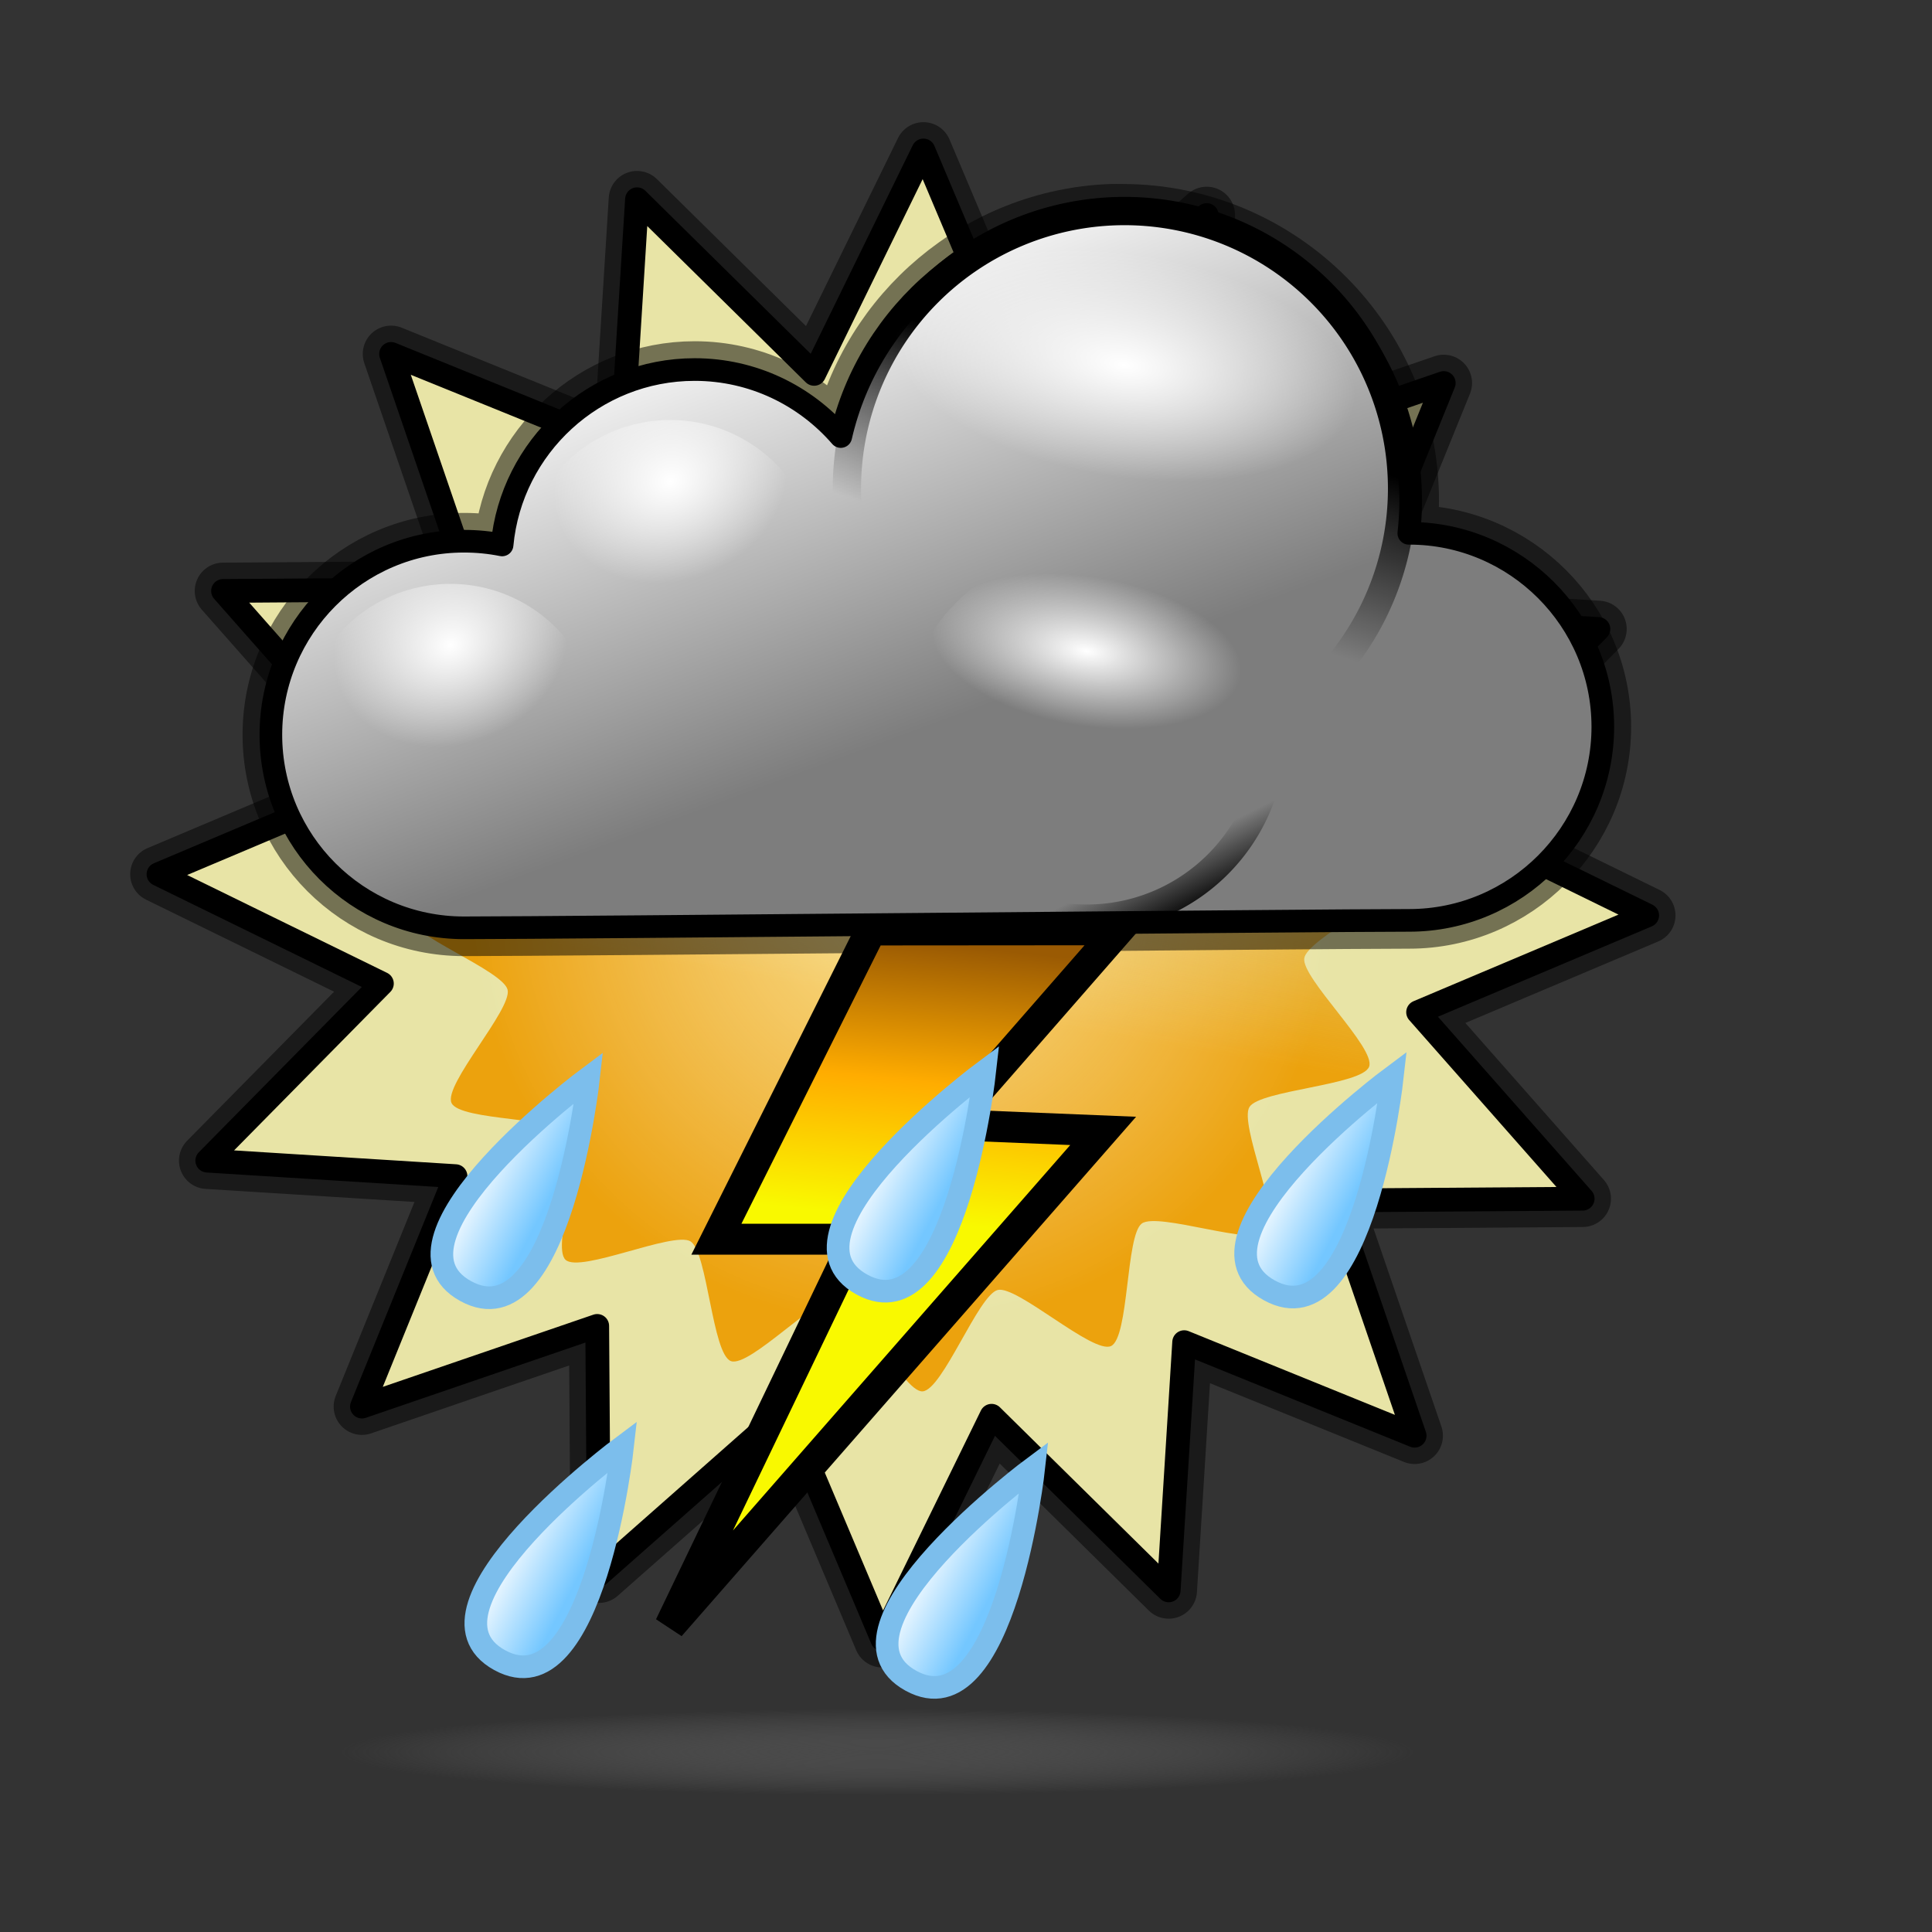 <?xml version="1.0" encoding="UTF-8" standalone="no"?>
<!-- Created with Inkscape (http://www.inkscape.org/) -->
<svg
   xmlns:dc="http://purl.org/dc/elements/1.1/"
   xmlns:cc="http://web.resource.org/cc/"
   xmlns:rdf="http://www.w3.org/1999/02/22-rdf-syntax-ns#"
   xmlns:svg="http://www.w3.org/2000/svg"
   xmlns="http://www.w3.org/2000/svg"
   xmlns:xlink="http://www.w3.org/1999/xlink"
   xmlns:sodipodi="http://inkscape.sourceforge.net/DTD/sodipodi-0.dtd"
   xmlns:inkscape="http://www.inkscape.org/namespaces/inkscape"
   width="128pt"
   height="128pt"
   id="svg2"
   sodipodi:version="0.32"
   inkscape:version="0.43"
   version="1.0"
   sodipodi:docbase="/usr/share/icons/Rongeur/scalable/weather"
   sodipodi:docname="37.svg">
  <rect width="100%" height="100%" fill="#333333" stroke="none"/>
  <defs
     id="defs4">
    <linearGradient
       id="linearGradient4848">
      <stop
         id="stop4850"
         offset="0"
         style="stop-color:#fffcc6;stop-opacity:1;" />
      <stop
         id="stop4852"
         offset="1"
         style="stop-color:#ffffff;stop-opacity:0;" />
    </linearGradient>
    <radialGradient
       inkscape:collect="always"
       xlink:href="#linearGradient4848"
       id="radialGradient23366"
       gradientUnits="userSpaceOnUse"
       cx="63.135"
       cy="80.198"
       fx="63.135"
       fy="80.198"
       r="27.274" />
    <linearGradient
       id="linearGradient3082">
      <stop
         style="stop-color:#eca20d;stop-opacity:1;"
         offset="0"
         id="stop3084" />
      <stop
         style="stop-color:#dfb646;stop-opacity:0.161;"
         offset="1"
         id="stop3086" />
    </linearGradient>
    <linearGradient
       inkscape:collect="always"
       xlink:href="#linearGradient3082"
       id="linearGradient23364"
       gradientUnits="userSpaceOnUse"
       gradientTransform="matrix(0.919,0,0,0.919,-99.809,7.418)"
       x1="176.111"
       y1="85.884"
       x2="180.779"
       y2="57.897" />
    <linearGradient
       id="linearGradient2226">
      <stop
         id="stop2228"
         offset="0"
         style="stop-color:#ebebeb;stop-opacity:1;" />
      <stop
         id="stop1646"
         offset="1"
         style="stop-color:#000000;stop-opacity:1;" />
    </linearGradient>
    <radialGradient
       inkscape:collect="always"
       xlink:href="#linearGradient2226"
       id="radialGradient1416"
       gradientUnits="userSpaceOnUse"
       gradientTransform="matrix(1.581,-0.268,0.296,1.748,-133.445,-19.954)"
       cx="177.079"
       cy="104.107"
       fx="177.079"
       fy="104.107"
       r="51.56" />
    <linearGradient
       inkscape:collect="always"
       id="linearGradient9359">
      <stop
         style="stop-color:#ffffff;stop-opacity:1"
         offset="0"
         id="stop9361" />
      <stop
         style="stop-color:#74c7ff;stop-opacity:1"
         offset="1"
         id="stop9363" />
    </linearGradient>
    <linearGradient
       id="linearGradient3157">
      <stop
         style="stop-color:#f9f900;stop-opacity:1;"
         offset="0"
         id="stop3159" />
      <stop
         id="stop5784"
         offset="0.5"
         style="stop-color:#ffac00;stop-opacity:1;" />
      <stop
         style="stop-color:#9a5a03;stop-opacity:1;"
         offset="1"
         id="stop3161" />
    </linearGradient>
    <radialGradient
       inkscape:collect="always"
       xlink:href="#linearGradient2489"
       id="radialGradient3370"
       cx="79.591"
       cy="150.384"
       fx="79.591"
       fy="150.384"
       r="46.036"
       gradientTransform="matrix(1,0,0,5.777778e-2,-8.557607e-16,141.695)"
       gradientUnits="userSpaceOnUse" />
    <linearGradient
       inkscape:collect="always"
       id="linearGradient16625">
      <stop
         style="stop-color:#000000;stop-opacity:1;"
         offset="0"
         id="stop16627" />
      <stop
         style="stop-color:#000000;stop-opacity:0;"
         offset="1"
         id="stop16629" />
    </linearGradient>
    <linearGradient
       id="linearGradient2228">
      <stop
         style="stop-color:#ffffff;stop-opacity:1;"
         offset="0"
         id="stop2230" />
      <stop
         style="stop-color:#ffffff;stop-opacity:0;"
         offset="1"
         id="stop2232" />
    </linearGradient>
    <linearGradient
       id="linearGradient7594">
      <stop
         id="stop7596"
         offset="0"
         style="stop-color:#7d7d7d;stop-opacity:1;" />
      <stop
         id="stop7598"
         offset="1"
         style="stop-color:#ffffff;stop-opacity:1;" />
    </linearGradient>
    <linearGradient
       id="linearGradient2489">
      <stop
         id="stop2491"
         offset="0"
         style="stop-color:#494949;stop-opacity:1;" />
      <stop
         id="stop2493"
         offset="1"
         style="stop-color:#696969;stop-opacity:0;" />
    </linearGradient>
    <radialGradient
       inkscape:collect="always"
       xlink:href="#linearGradient2228"
       id="radialGradient39617"
       gradientUnits="userSpaceOnUse"
       gradientTransform="matrix(0.785,0.127,-6.054325e-2,0.375,24.31,14.372)"
       cx="104.583"
       cy="44.728"
       fx="104.583"
       fy="44.728"
       r="18.441" />
    <linearGradient
       inkscape:collect="always"
       xlink:href="#linearGradient16625"
       id="linearGradient39619"
       gradientUnits="userSpaceOnUse"
       x1="106.518"
       y1="72.75"
       x2="103.734"
       y2="67.183" />
    <radialGradient
       inkscape:collect="always"
       xlink:href="#linearGradient2228"
       id="radialGradient39621"
       gradientUnits="userSpaceOnUse"
       gradientTransform="matrix(0.706,-0.261,0.218,0.59,20.165,45.342)"
       cx="105.749"
       cy="40.955"
       fx="105.749"
       fy="40.955"
       r="18.441" />
    <radialGradient
       inkscape:collect="always"
       xlink:href="#linearGradient2228"
       id="radialGradient39623"
       gradientUnits="userSpaceOnUse"
       gradientTransform="matrix(0.706,-0.261,0.218,0.59,20.165,45.342)"
       cx="105.749"
       cy="40.955"
       fx="105.749"
       fy="40.955"
       r="18.441" />
    <radialGradient
       inkscape:collect="always"
       xlink:href="#linearGradient2228"
       id="radialGradient41387"
       gradientUnits="userSpaceOnUse"
       gradientTransform="matrix(0.785,0.127,-6.054325e-2,0.375,24.31,14.372)"
       cx="104.583"
       cy="44.728"
       fx="104.583"
       fy="44.728"
       r="18.441" />
    <linearGradient
       inkscape:collect="always"
       xlink:href="#linearGradient16625"
       id="linearGradient41389"
       gradientUnits="userSpaceOnUse"
       x1="105.985"
       y1="46.65"
       x2="102.329"
       y2="57.903" />
    <linearGradient
       inkscape:collect="always"
       xlink:href="#linearGradient3157"
       id="linearGradient3163"
       x1="-40.016"
       y1="89.613"
       x2="-38.175"
       y2="71.812"
       gradientUnits="userSpaceOnUse"
       gradientTransform="matrix(1.367,0,0,1.367,133.688,-14.899)" />
    <linearGradient
       inkscape:collect="always"
       xlink:href="#linearGradient9359"
       id="linearGradient9365"
       x1="-117.718"
       y1="107.416"
       x2="-111.352"
       y2="110.743"
       gradientUnits="userSpaceOnUse"
       gradientTransform="translate(230.183,-3.579)" />
    <linearGradient
       inkscape:collect="always"
       xlink:href="#linearGradient9359"
       id="linearGradient9369"
       gradientUnits="userSpaceOnUse"
       x1="-117.718"
       y1="107.416"
       x2="-111.352"
       y2="110.743"
       gradientTransform="translate(198.516,30.904)" />
    <linearGradient
       inkscape:collect="always"
       xlink:href="#linearGradient9359"
       id="linearGradient9373"
       gradientUnits="userSpaceOnUse"
       gradientTransform="translate(162.183,29.082)"
       x1="-117.718"
       y1="107.416"
       x2="-111.352"
       y2="110.743" />
    <linearGradient
       inkscape:collect="always"
       xlink:href="#linearGradient9359"
       id="linearGradient9377"
       gradientUnits="userSpaceOnUse"
       gradientTransform="translate(194.183,-4.096)"
       x1="-117.718"
       y1="107.416"
       x2="-111.352"
       y2="110.743" />
    <linearGradient
       inkscape:collect="always"
       xlink:href="#linearGradient9359"
       id="linearGradient9381"
       gradientUnits="userSpaceOnUse"
       gradientTransform="translate(159.183,-3.518)"
       x1="-117.718"
       y1="107.416"
       x2="-111.352"
       y2="110.743" />
    <linearGradient
       inkscape:collect="always"
       xlink:href="#linearGradient7594"
       id="linearGradient1363"
       gradientUnits="userSpaceOnUse"
       gradientTransform="matrix(1.315,0,0,1.315,-39.566,-36.727)"
       x1="82.245"
       y1="80.539"
       x2="71.049"
       y2="50.258" />
  </defs>
  <sodipodi:namedview
     id="base"
     pagecolor="#ffffff"
     bordercolor="#666666"
     borderopacity="1.0"
     inkscape:pageopacity="0.0"
     inkscape:pageshadow="2"
     inkscape:zoom="1.221875"
     inkscape:cx="-129.86677"
     inkscape:cy="74.929157"
     inkscape:document-units="px"
     inkscape:current-layer="layer1"
     showgrid="true"
     inkscape:window-width="844"
     inkscape:window-height="542"
     inkscape:window-x="155"
     inkscape:window-y="21" />
  <g
     inkscape:label="Calque 1"
     inkscape:groupmode="layer"
     id="layer1">
    <g
       id="g33271">
      <path
         sodipodi:type="star"
         style="color:#000000;fill:#000000;fill-opacity:0.498;fill-rule:evenodd;stroke:#000000;stroke-width:2.352;stroke-linecap:round;stroke-linejoin:round;marker:none;marker-start:none;marker-mid:none;marker-end:none;stroke-miterlimit:4;stroke-dasharray:none;stroke-dashoffset:0;stroke-opacity:0.498;visibility:visible;display:inline;overflow:visible"
         id="path31523"
         sodipodi:sides="16"
         sodipodi:cx="62.124382"
         sodipodi:cy="79.692871"
         sodipodi:r1="21.958059"
         sodipodi:r2="30.939734"
         sodipodi:arg1="2.1874979"
         sodipodi:arg2="2.3838474"
         inkscape:flatsided="false"
         inkscape:rounded="0"
         inkscape:randomized="0"
         d="M 49.425,97.606 L 39.65,100.957 L 43.537,91.383 L 33.223,90.738 L 40.478,83.38 L 31.196,78.837 L 40.715,74.815 L 33.878,67.067 L 44.211,66.993 L 40.86,57.219 L 50.435,61.105 L 51.079,50.792 L 58.438,58.047 L 62.98,48.765 L 67.002,58.283 L 74.75,51.447 L 74.824,61.78 L 84.599,58.428 L 80.712,68.003 L 91.025,68.648 L 83.771,76.006 L 93.052,80.548 L 83.534,84.57 L 90.371,92.319 L 80.038,92.392 L 83.389,102.167 L 73.814,98.281 L 73.17,108.594 L 65.811,101.339 L 61.269,110.621 L 57.247,101.102 L 49.498,107.939 L 49.425,97.606 z "
         transform="matrix(2.126,0,0,2.126,-52.322,-90.382)" />
      <path
         transform="matrix(2.126,0,0,2.126,-52.322,-90.382)"
         d="M 49.425,97.606 L 39.65,100.957 L 43.537,91.383 L 33.223,90.738 L 40.478,83.38 L 31.196,78.837 L 40.715,74.815 L 33.878,67.067 L 44.211,66.993 L 40.86,57.219 L 50.435,61.105 L 51.079,50.792 L 58.438,58.047 L 62.98,48.765 L 67.002,58.283 L 74.75,51.447 L 74.824,61.78 L 84.599,58.428 L 80.712,68.003 L 91.025,68.648 L 83.771,76.006 L 93.052,80.548 L 83.534,84.57 L 90.371,92.319 L 80.038,92.392 L 83.389,102.167 L 73.814,98.281 L 73.17,108.594 L 65.811,101.339 L 61.269,110.621 L 57.247,101.102 L 49.498,107.939 L 49.425,97.606 z "
         inkscape:randomized="0"
         inkscape:rounded="0"
         inkscape:flatsided="false"
         sodipodi:arg2="2.3838474"
         sodipodi:arg1="2.1874979"
         sodipodi:r2="30.939734"
         sodipodi:r1="21.958059"
         sodipodi:cy="79.692871"
         sodipodi:cx="62.124382"
         sodipodi:sides="16"
         id="path1307"
         style="color:#000000;fill:#e8e4a6;fill-opacity:1;fill-rule:evenodd;stroke:#000000;stroke-width:0.988;stroke-linecap:round;stroke-linejoin:round;marker:none;marker-start:none;marker-mid:none;marker-end:none;stroke-miterlimit:4;stroke-dasharray:none;stroke-dashoffset:0;stroke-opacity:1;visibility:visible;display:inline;overflow:visible"
         sodipodi:type="star" />
      <path
         sodipodi:type="star"
         style="color:#000000;fill:url(#linearGradient23364);fill-opacity:1;fill-rule:evenodd;stroke:none;stroke-width:1.768;stroke-linecap:round;stroke-linejoin:round;marker:none;marker-start:none;marker-mid:none;marker-end:none;stroke-miterlimit:4;stroke-dasharray:none;stroke-dashoffset:0;stroke-opacity:1;visibility:visible;display:inline;overflow:visible"
         id="path19814"
         sodipodi:sides="16"
         sodipodi:cx="62.124382"
         sodipodi:cy="79.692871"
         sodipodi:r1="25.302961"
         sodipodi:r2="30.939734"
         sodipodi:arg1="2.1202605"
         sodipodi:arg2="2.31661"
         inkscape:flatsided="false"
         inkscape:rounded="0.15765629"
         inkscape:randomized="0"
         d="M 48.91,101.271 C 47.853,100.624 42.04,103.261 41.13,102.419 C 40.219,101.578 42.388,95.575 41.659,94.572 C 40.929,93.569 34.55,93.781 34.031,92.655 C 33.511,91.529 37.812,86.813 37.522,85.607 C 37.233,84.402 31.258,82.156 31.209,80.917 C 31.16,79.678 36.938,76.967 37.132,75.742 C 37.325,74.518 32.665,70.157 33.094,68.993 C 33.522,67.83 39.898,67.536 40.546,66.479 C 41.193,65.421 38.557,59.609 39.398,58.698 C 40.239,57.787 46.242,59.956 47.245,59.227 C 48.248,58.498 48.036,52.119 49.162,51.599 C 50.288,51.08 55.004,55.381 56.21,55.091 C 57.415,54.801 59.661,48.826 60.9,48.777 C 62.139,48.728 64.85,54.507 66.075,54.7 C 67.3,54.894 71.661,50.233 72.824,50.662 C 73.987,51.091 74.281,57.467 75.338,58.114 C 76.396,58.762 82.208,56.125 83.119,56.967 C 84.03,57.808 81.861,63.811 82.59,64.814 C 83.319,65.817 89.699,65.605 90.218,66.731 C 90.737,67.857 86.437,72.573 86.726,73.778 C 87.016,74.984 92.991,77.229 93.04,78.468 C 93.089,79.707 87.311,82.419 87.117,83.643 C 86.923,84.868 91.584,89.229 91.155,90.393 C 90.726,91.556 84.35,91.849 83.703,92.907 C 83.055,93.964 85.692,99.777 84.851,100.688 C 84.009,101.598 78.006,99.43 77.004,100.159 C 76.001,100.888 76.212,107.267 75.086,107.787 C 73.961,108.306 69.245,104.005 68.039,104.295 C 66.833,104.585 64.588,110.559 63.349,110.608 C 62.11,110.657 59.399,104.879 58.174,104.686 C 56.949,104.492 52.588,109.152 51.425,108.724 C 50.261,108.295 49.968,101.919 48.91,101.271 z "
         transform="matrix(1.419,0,0,1.419,-8.404,-34.044)" />
      <path
         transform="matrix(1.403,0,0,1.403,-8.835,-33.487)"
         d="M 90.409 80.198 A 27.274 27.274 0 1 1  35.86,80.198 A 27.274 27.274 0 1 1  90.409 80.198 z"
         sodipodi:ry="27.274118"
         sodipodi:rx="27.274118"
         sodipodi:cy="80.197952"
         sodipodi:cx="63.134533"
         id="path3965"
         style="opacity:0.664;color:#000000;fill:url(#radialGradient23366);fill-opacity:1;fill-rule:evenodd;stroke:none;stroke-width:3.633;stroke-linecap:round;stroke-linejoin:round;marker:none;marker-start:none;marker-mid:none;marker-end:none;stroke-miterlimit:4;stroke-dasharray:none;stroke-dashoffset:0;stroke-opacity:1;visibility:visible;display:inline;overflow:visible"
         sodipodi:type="arc" />
    </g>
    <g
       id="g2239">
      <path
         style="color:#000000;fill:#000000;fill-opacity:0.498;fill-rule:nonzero;stroke:#000000;stroke-width:5;stroke-linecap:butt;stroke-linejoin:round;marker:none;marker-start:none;marker-mid:none;marker-end:none;stroke-miterlimit:4;stroke-dasharray:none;stroke-dashoffset:0;stroke-opacity:0.498;visibility:visible;display:inline;overflow:visible"
         d="M 98.149,18.754 C 86.489,19.199 76.786,27.542 74.271,38.562 C 71.135,34.943 66.516,32.644 61.367,32.644 C 52.491,32.644 45.163,39.468 44.353,48.138 C 43.264,47.919 42.136,47.809 40.983,47.809 C 31.568,47.809 23.928,55.49 23.928,64.905 C 23.928,74.321 31.568,81.96 40.983,81.96 C 49.847,81.96 116.418,81.303 124.491,81.303 C 133.907,81.303 141.588,73.622 141.588,64.206 C 141.588,54.791 133.907,47.11 124.491,47.11 C 124.479,47.11 124.463,47.11 124.45,47.11 C 124.557,46.165 124.615,45.207 124.615,44.234 C 124.615,30.193 113.176,18.754 99.135,18.754 C 98.806,18.754 98.475,18.741 98.149,18.754 z "
         id="path19322"
         sodipodi:nodetypes="ccscsssssssssc" />
      <path
         sodipodi:nodetypes="ccscsssssssssc"
         id="path10469"
         d="M 98.148,18.754 C 86.488,19.199 76.786,27.542 74.271,38.562 C 71.135,34.943 66.516,32.644 61.367,32.644 C 52.491,32.644 45.163,39.468 44.353,48.138 C 43.264,47.919 42.136,47.809 40.983,47.809 C 31.568,47.809 23.928,55.49 23.928,64.905 C 23.928,74.321 31.568,81.96 40.983,81.96 C 49.847,81.96 116.418,81.303 124.491,81.303 C 133.907,81.303 141.588,73.622 141.588,64.206 C 141.588,54.791 133.907,47.11 124.491,47.11 C 124.479,47.11 124.463,47.11 124.45,47.11 C 124.557,46.165 124.615,45.207 124.615,44.234 C 124.615,30.193 113.176,18.754 99.135,18.754 C 98.806,18.754 98.475,18.741 98.148,18.754 z "
         style="color:#000000;fill:url(#linearGradient1363);fill-opacity:1;fill-rule:nonzero;stroke:#000000;stroke-width:2;stroke-linecap:butt;stroke-linejoin:round;marker:none;marker-start:none;marker-mid:none;marker-end:none;stroke-miterlimit:3;stroke-dasharray:none;stroke-dashoffset:0;stroke-opacity:1;visibility:visible;display:inline;overflow:visible" />
      <path
         transform="matrix(1.41,0,0,1.41,-46.931,-30.402)"
         d="M 121.125 52.174 A 17.391 17.391 0 1 1  86.343,52.174 A 17.391 17.391 0 1 1  121.125 52.174 z"
         sodipodi:ry="17.391304"
         sodipodi:rx="17.391304"
         sodipodi:cy="52.173912"
         sodipodi:cx="103.73402"
         id="path15746"
         style="color:#000000;fill:url(#radialGradient41387);fill-opacity:1;fill-rule:evenodd;stroke:url(#linearGradient41389);stroke-width:1.773;stroke-linecap:round;stroke-linejoin:miter;marker:none;marker-start:none;marker-mid:none;marker-end:none;stroke-miterlimit:0.5;stroke-dasharray:none;stroke-dashoffset:0;stroke-opacity:1;visibility:visible;display:inline;overflow:visible"
         sodipodi:type="arc" />
      <path
         sodipodi:type="arc"
         style="color:#000000;fill:url(#radialGradient39617);fill-opacity:1;fill-rule:evenodd;stroke:url(#linearGradient39619);stroke-width:2.659;stroke-linecap:round;stroke-linejoin:miter;marker:none;marker-start:none;marker-mid:none;marker-end:none;stroke-miterlimit:0.5;stroke-dasharray:none;stroke-dashoffset:0;stroke-opacity:1;visibility:visible;display:inline;overflow:visible"
         id="path16633"
         sodipodi:cx="103.73402"
         sodipodi:cy="52.173912"
         sodipodi:rx="17.391304"
         sodipodi:ry="17.391304"
         d="M 121.125 52.174 A 17.391 17.391 0 1 1  86.343,52.174 A 17.391 17.391 0 1 1  121.125 52.174 z"
         transform="matrix(0.94,0,0,0.94,-1.499,15.758)" />
      <path
         transform="matrix(0.758,0,0,0.758,-38.847,25.211)"
         d="M 121.125 52.174 A 17.391 17.391 0 1 1  86.343,52.174 A 17.391 17.391 0 1 1  121.125 52.174 z"
         sodipodi:ry="17.391304"
         sodipodi:rx="17.391304"
         sodipodi:cy="52.173912"
         sodipodi:cx="103.73402"
         id="path18385"
         style="color:#000000;fill:url(#radialGradient39621);fill-opacity:1;fill-rule:evenodd;stroke:none;stroke-width:3.098;stroke-linecap:round;stroke-linejoin:miter;marker:none;marker-start:none;marker-mid:none;marker-end:none;stroke-miterlimit:0;stroke-dasharray:none;stroke-dashoffset:0;stroke-opacity:1;visibility:visible;display:inline;overflow:visible"
         sodipodi:type="arc" />
      <path
         sodipodi:type="arc"
         style="color:#000000;fill:url(#radialGradient39623);fill-opacity:1;fill-rule:evenodd;stroke:none;stroke-width:3.098;stroke-linecap:round;stroke-linejoin:miter;marker:none;marker-start:none;marker-mid:none;marker-end:none;stroke-miterlimit:0;stroke-dasharray:none;stroke-dashoffset:0;stroke-opacity:1;visibility:visible;display:inline;overflow:visible"
         id="path19264"
         sodipodi:cx="103.73402"
         sodipodi:cy="52.173912"
         sodipodi:rx="17.391304"
         sodipodi:ry="17.391304"
         d="M 121.125 52.174 A 17.391 17.391 0 1 1  86.343,52.174 A 17.391 17.391 0 1 1  121.125 52.174 z"
         transform="matrix(0.758,0,0,0.758,-19.427,10.736)" />
    </g>
    <path
       sodipodi:type="arc"
       style="opacity:1;color:#000000;fill:url(#radialGradient3370);fill-opacity:1;fill-rule:evenodd;stroke:none;stroke-width:2.6;stroke-linecap:butt;stroke-linejoin:miter;marker:none;marker-start:none;marker-mid:none;marker-end:none;stroke-miterlimit:4;stroke-dasharray:none;stroke-dashoffset:0;stroke-opacity:0.498;visibility:visible;display:inline;overflow:visible"
       id="path1614"
       sodipodi:cx="79.59079"
       sodipodi:cy="150.38364"
       sodipodi:rx="46.035805"
       sodipodi:ry="2.6598465"
       d="M 125.627 150.384 A 46.036 2.66 0 1 1  33.555,150.384 A 46.036 2.66 0 1 1  125.627 150.384 z"
       transform="matrix(1.032,0,0,1.423,-4.622,-59.214)" />
    <path
       style="fill:url(#linearGradient3163);fill-opacity:1;fill-rule:evenodd;stroke:#000000;stroke-width:2.733;stroke-linecap:butt;stroke-linejoin:miter;stroke-miterlimit:4;stroke-dasharray:none;stroke-opacity:1"
       d="M 76.95,82.151 L 63.283,109.467 L 75.583,109.467 L 59.183,143.633 L 97.45,99.9 L 83.783,99.341 L 98.816,82.134 L 76.95,82.151 z "
       id="path1409"
       sodipodi:nodetypes="cccccccc" />
    <path
       style="fill:url(#linearGradient9365);fill-opacity:1;fill-rule:evenodd;stroke:#7cbeec;stroke-width:2;stroke-linecap:butt;stroke-linejoin:miter;stroke-miterlimit:4;stroke-dasharray:none;stroke-opacity:1"
       d="M 123,95.122 C 123,95.122 103.783,109.396 112.137,113.989 C 120.429,118.549 123,95.122 123,95.122 z "
       id="path7460"
       sodipodi:nodetypes="czc" />
    <path
       sodipodi:nodetypes="czc"
       id="path9367"
       d="M 91.333,129.604 C 91.333,129.604 72.116,143.878 80.47,148.472 C 88.763,153.031 91.333,129.604 91.333,129.604 z "
       style="fill:url(#linearGradient9369);fill-opacity:1;fill-rule:evenodd;stroke:#7cbeec;stroke-width:2;stroke-linecap:butt;stroke-linejoin:miter;stroke-miterlimit:4;stroke-dasharray:none;stroke-opacity:1" />
    <path
       style="fill:url(#linearGradient9373);fill-opacity:1;fill-rule:evenodd;stroke:#7cbeec;stroke-width:2;stroke-linecap:butt;stroke-linejoin:miter;stroke-miterlimit:4;stroke-dasharray:none;stroke-opacity:1"
       d="M 55,127.782 C 55,127.782 35.783,142.056 44.137,146.65 C 52.429,151.209 55,127.782 55,127.782 z "
       id="path9371"
       sodipodi:nodetypes="czc" />
    <path
       sodipodi:nodetypes="czc"
       id="path9375"
       d="M 87,94.604 C 87,94.604 67.783,108.878 76.137,113.472 C 84.429,118.031 87,94.604 87,94.604 z "
       style="fill:url(#linearGradient9377);fill-opacity:1;fill-rule:evenodd;stroke:#7cbeec;stroke-width:2;stroke-linecap:butt;stroke-linejoin:miter;stroke-miterlimit:4;stroke-dasharray:none;stroke-opacity:1" />
    <path
       style="fill:url(#linearGradient9381);fill-opacity:1;fill-rule:evenodd;stroke:#7cbeec;stroke-width:2;stroke-linecap:butt;stroke-linejoin:miter;stroke-miterlimit:4;stroke-dasharray:none;stroke-opacity:1"
       d="M 52,95.183 C 52,95.183 32.783,109.457 41.137,114.05 C 49.429,118.61 52,95.183 52,95.183 z "
       id="path9379"
       sodipodi:nodetypes="czc" />
  </g>
</svg>
